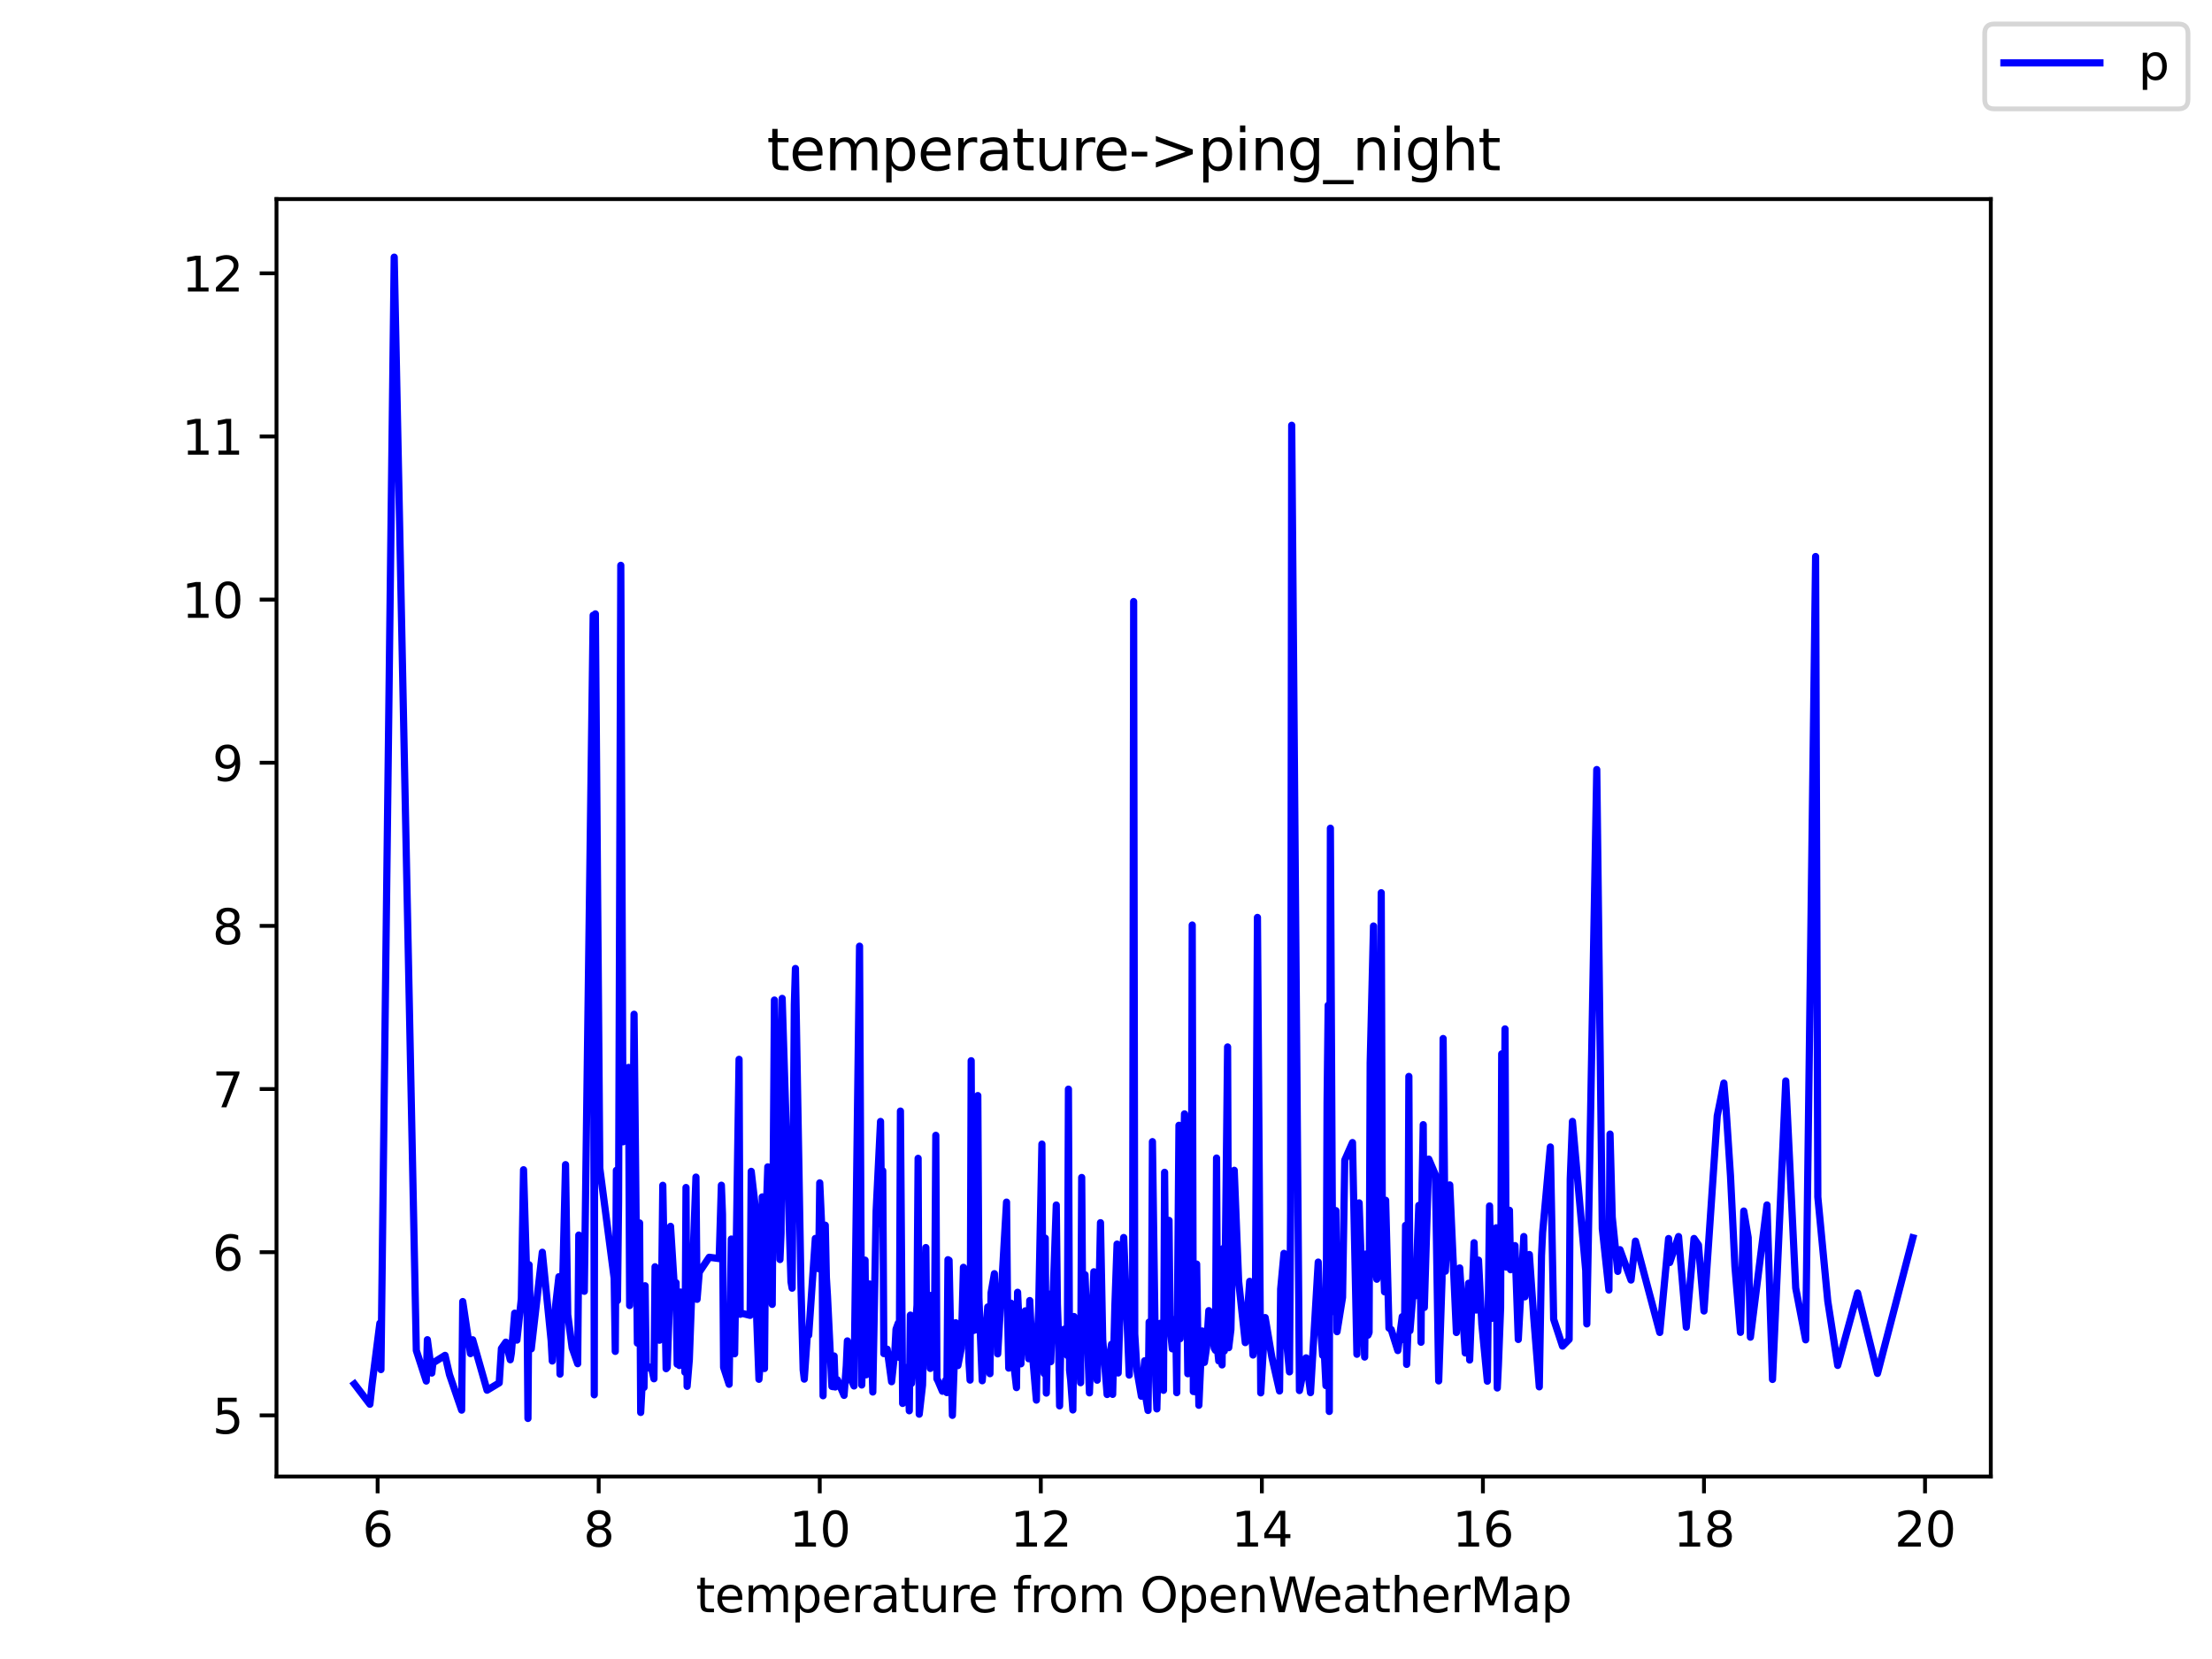 <?xml version="1.0" encoding="utf-8" standalone="no"?>
<!DOCTYPE svg PUBLIC "-//W3C//DTD SVG 1.1//EN"
  "http://www.w3.org/Graphics/SVG/1.1/DTD/svg11.dtd">
<svg height="345.6pt" version="1.1" viewBox="0 0 460.8 345.6" width="460.8pt" xmlns="http://www.w3.org/2000/svg" xmlns:xlink="http://www.w3.org/1999/xlink">
 <defs>
  <style type="text/css">*{stroke-linecap:butt;stroke-linejoin:round;}</style>
 </defs>
 <g id="figure_1">
  <g id="patch_1">
   <path d="M 0 345.6 
L 460.8 345.6 
L 460.8 0 
L 0 0 
z
" style="fill:#ffffff;"/>
  </g>
  <g id="axes_1">
   <g id="patch_2">
    <path d="M 57.6 307.584 
L 414.72 307.584 
L 414.72 41.472 
L 57.6 41.472 
z
" style="fill:#ffffff;"/>
   </g>
   <g id="matplotlib.axis_1">
    <g id="xtick_1">
     <g id="line2d_1">
      <defs>
       <path d="M 0 0 
L 0 3.5 
" id="m83a6e07682" style="stroke:#000000;stroke-width:0.8;"/>
      </defs>
      <g>
       <use style="stroke:#000000;stroke-width:0.8;" x="78.668" xlink:href="#m83a6e07682" y="307.584"/>
      </g>
     </g>
     <g id="text_1">
      <!-- 6 -->
      <g transform="translate(75.487 322.182)scale(0.1 -0.1)">
       <defs>
        <path d="M 2113 2584 
Q 1688 2584 1439 2293 
Q 1191 2003 1191 1497 
Q 1191 994 1439 701 
Q 1688 409 2113 409 
Q 2538 409 2786 701 
Q 3034 994 3034 1497 
Q 3034 2003 2786 2293 
Q 2538 2584 2113 2584 
z
M 3366 4563 
L 3366 3988 
Q 3128 4100 2886 4159 
Q 2644 4219 2406 4219 
Q 1781 4219 1451 3797 
Q 1122 3375 1075 2522 
Q 1259 2794 1537 2939 
Q 1816 3084 2150 3084 
Q 2853 3084 3261 2657 
Q 3669 2231 3669 1497 
Q 3669 778 3244 343 
Q 2819 -91 2113 -91 
Q 1303 -91 875 529 
Q 447 1150 447 2328 
Q 447 3434 972 4092 
Q 1497 4750 2381 4750 
Q 2619 4750 2861 4703 
Q 3103 4656 3366 4563 
z
" id="DejaVuSans-36" transform="scale(0.016)"/>
       </defs>
       <use xlink:href="#DejaVuSans-36"/>
      </g>
     </g>
    </g>
    <g id="xtick_2">
     <g id="line2d_2">
      <g>
       <use style="stroke:#000000;stroke-width:0.8;" x="124.718" xlink:href="#m83a6e07682" y="307.584"/>
      </g>
     </g>
     <g id="text_2">
      <!-- 8 -->
      <g transform="translate(121.537 322.182)scale(0.1 -0.1)">
       <defs>
        <path d="M 2034 2216 
Q 1584 2216 1326 1975 
Q 1069 1734 1069 1313 
Q 1069 891 1326 650 
Q 1584 409 2034 409 
Q 2484 409 2743 651 
Q 3003 894 3003 1313 
Q 3003 1734 2745 1975 
Q 2488 2216 2034 2216 
z
M 1403 2484 
Q 997 2584 770 2862 
Q 544 3141 544 3541 
Q 544 4100 942 4425 
Q 1341 4750 2034 4750 
Q 2731 4750 3128 4425 
Q 3525 4100 3525 3541 
Q 3525 3141 3298 2862 
Q 3072 2584 2669 2484 
Q 3125 2378 3379 2068 
Q 3634 1759 3634 1313 
Q 3634 634 3220 271 
Q 2806 -91 2034 -91 
Q 1263 -91 848 271 
Q 434 634 434 1313 
Q 434 1759 690 2068 
Q 947 2378 1403 2484 
z
M 1172 3481 
Q 1172 3119 1398 2916 
Q 1625 2713 2034 2713 
Q 2441 2713 2670 2916 
Q 2900 3119 2900 3481 
Q 2900 3844 2670 4047 
Q 2441 4250 2034 4250 
Q 1625 4250 1398 4047 
Q 1172 3844 1172 3481 
z
" id="DejaVuSans-38" transform="scale(0.016)"/>
       </defs>
       <use xlink:href="#DejaVuSans-38"/>
      </g>
     </g>
    </g>
    <g id="xtick_3">
     <g id="line2d_3">
      <g>
       <use style="stroke:#000000;stroke-width:0.8;" x="170.769" xlink:href="#m83a6e07682" y="307.584"/>
      </g>
     </g>
     <g id="text_3">
      <!-- 10 -->
      <g transform="translate(164.406 322.182)scale(0.1 -0.1)">
       <defs>
        <path d="M 794 531 
L 1825 531 
L 1825 4091 
L 703 3866 
L 703 4441 
L 1819 4666 
L 2450 4666 
L 2450 531 
L 3481 531 
L 3481 0 
L 794 0 
L 794 531 
z
" id="DejaVuSans-31" transform="scale(0.016)"/>
        <path d="M 2034 4250 
Q 1547 4250 1301 3770 
Q 1056 3291 1056 2328 
Q 1056 1369 1301 889 
Q 1547 409 2034 409 
Q 2525 409 2770 889 
Q 3016 1369 3016 2328 
Q 3016 3291 2770 3770 
Q 2525 4250 2034 4250 
z
M 2034 4750 
Q 2819 4750 3233 4129 
Q 3647 3509 3647 2328 
Q 3647 1150 3233 529 
Q 2819 -91 2034 -91 
Q 1250 -91 836 529 
Q 422 1150 422 2328 
Q 422 3509 836 4129 
Q 1250 4750 2034 4750 
z
" id="DejaVuSans-30" transform="scale(0.016)"/>
       </defs>
       <use xlink:href="#DejaVuSans-31"/>
       <use x="63.623" xlink:href="#DejaVuSans-30"/>
      </g>
     </g>
    </g>
    <g id="xtick_4">
     <g id="line2d_4">
      <g>
       <use style="stroke:#000000;stroke-width:0.8;" x="216.819" xlink:href="#m83a6e07682" y="307.584"/>
      </g>
     </g>
     <g id="text_4">
      <!-- 12 -->
      <g transform="translate(210.456 322.182)scale(0.1 -0.1)">
       <defs>
        <path d="M 1228 531 
L 3431 531 
L 3431 0 
L 469 0 
L 469 531 
Q 828 903 1448 1529 
Q 2069 2156 2228 2338 
Q 2531 2678 2651 2914 
Q 2772 3150 2772 3378 
Q 2772 3750 2511 3984 
Q 2250 4219 1831 4219 
Q 1534 4219 1204 4116 
Q 875 4013 500 3803 
L 500 4441 
Q 881 4594 1212 4672 
Q 1544 4750 1819 4750 
Q 2544 4750 2975 4387 
Q 3406 4025 3406 3419 
Q 3406 3131 3298 2873 
Q 3191 2616 2906 2266 
Q 2828 2175 2409 1742 
Q 1991 1309 1228 531 
z
" id="DejaVuSans-32" transform="scale(0.016)"/>
       </defs>
       <use xlink:href="#DejaVuSans-31"/>
       <use x="63.623" xlink:href="#DejaVuSans-32"/>
      </g>
     </g>
    </g>
    <g id="xtick_5">
     <g id="line2d_5">
      <g>
       <use style="stroke:#000000;stroke-width:0.8;" x="262.869" xlink:href="#m83a6e07682" y="307.584"/>
      </g>
     </g>
     <g id="text_5">
      <!-- 14 -->
      <g transform="translate(256.507 322.182)scale(0.1 -0.1)">
       <defs>
        <path d="M 2419 4116 
L 825 1625 
L 2419 1625 
L 2419 4116 
z
M 2253 4666 
L 3047 4666 
L 3047 1625 
L 3713 1625 
L 3713 1100 
L 3047 1100 
L 3047 0 
L 2419 0 
L 2419 1100 
L 313 1100 
L 313 1709 
L 2253 4666 
z
" id="DejaVuSans-34" transform="scale(0.016)"/>
       </defs>
       <use xlink:href="#DejaVuSans-31"/>
       <use x="63.623" xlink:href="#DejaVuSans-34"/>
      </g>
     </g>
    </g>
    <g id="xtick_6">
     <g id="line2d_6">
      <g>
       <use style="stroke:#000000;stroke-width:0.8;" x="308.919" xlink:href="#m83a6e07682" y="307.584"/>
      </g>
     </g>
     <g id="text_6">
      <!-- 16 -->
      <g transform="translate(302.557 322.182)scale(0.1 -0.1)">
       <use xlink:href="#DejaVuSans-31"/>
       <use x="63.623" xlink:href="#DejaVuSans-36"/>
      </g>
     </g>
    </g>
    <g id="xtick_7">
     <g id="line2d_7">
      <g>
       <use style="stroke:#000000;stroke-width:0.8;" x="354.97" xlink:href="#m83a6e07682" y="307.584"/>
      </g>
     </g>
     <g id="text_7">
      <!-- 18 -->
      <g transform="translate(348.607 322.182)scale(0.1 -0.1)">
       <use xlink:href="#DejaVuSans-31"/>
       <use x="63.623" xlink:href="#DejaVuSans-38"/>
      </g>
     </g>
    </g>
    <g id="xtick_8">
     <g id="line2d_8">
      <g>
       <use style="stroke:#000000;stroke-width:0.8;" x="401.02" xlink:href="#m83a6e07682" y="307.584"/>
      </g>
     </g>
     <g id="text_8">
      <!-- 20 -->
      <g transform="translate(394.658 322.182)scale(0.1 -0.1)">
       <use xlink:href="#DejaVuSans-32"/>
       <use x="63.623" xlink:href="#DejaVuSans-30"/>
      </g>
     </g>
    </g>
    <g id="text_9">
     <!-- temperature from OpenWeatherMap -->
     <g transform="translate(144.964 335.861)scale(0.1 -0.1)">
      <defs>
       <path d="M 1172 4494 
L 1172 3500 
L 2356 3500 
L 2356 3053 
L 1172 3053 
L 1172 1153 
Q 1172 725 1289 603 
Q 1406 481 1766 481 
L 2356 481 
L 2356 0 
L 1766 0 
Q 1100 0 847 248 
Q 594 497 594 1153 
L 594 3053 
L 172 3053 
L 172 3500 
L 594 3500 
L 594 4494 
L 1172 4494 
z
" id="DejaVuSans-74" transform="scale(0.016)"/>
       <path d="M 3597 1894 
L 3597 1613 
L 953 1613 
Q 991 1019 1311 708 
Q 1631 397 2203 397 
Q 2534 397 2845 478 
Q 3156 559 3463 722 
L 3463 178 
Q 3153 47 2828 -22 
Q 2503 -91 2169 -91 
Q 1331 -91 842 396 
Q 353 884 353 1716 
Q 353 2575 817 3079 
Q 1281 3584 2069 3584 
Q 2775 3584 3186 3129 
Q 3597 2675 3597 1894 
z
M 3022 2063 
Q 3016 2534 2758 2815 
Q 2500 3097 2075 3097 
Q 1594 3097 1305 2825 
Q 1016 2553 972 2059 
L 3022 2063 
z
" id="DejaVuSans-65" transform="scale(0.016)"/>
       <path d="M 3328 2828 
Q 3544 3216 3844 3400 
Q 4144 3584 4550 3584 
Q 5097 3584 5394 3201 
Q 5691 2819 5691 2113 
L 5691 0 
L 5113 0 
L 5113 2094 
Q 5113 2597 4934 2840 
Q 4756 3084 4391 3084 
Q 3944 3084 3684 2787 
Q 3425 2491 3425 1978 
L 3425 0 
L 2847 0 
L 2847 2094 
Q 2847 2600 2669 2842 
Q 2491 3084 2119 3084 
Q 1678 3084 1418 2786 
Q 1159 2488 1159 1978 
L 1159 0 
L 581 0 
L 581 3500 
L 1159 3500 
L 1159 2956 
Q 1356 3278 1631 3431 
Q 1906 3584 2284 3584 
Q 2666 3584 2933 3390 
Q 3200 3197 3328 2828 
z
" id="DejaVuSans-6d" transform="scale(0.016)"/>
       <path d="M 1159 525 
L 1159 -1331 
L 581 -1331 
L 581 3500 
L 1159 3500 
L 1159 2969 
Q 1341 3281 1617 3432 
Q 1894 3584 2278 3584 
Q 2916 3584 3314 3078 
Q 3713 2572 3713 1747 
Q 3713 922 3314 415 
Q 2916 -91 2278 -91 
Q 1894 -91 1617 61 
Q 1341 213 1159 525 
z
M 3116 1747 
Q 3116 2381 2855 2742 
Q 2594 3103 2138 3103 
Q 1681 3103 1420 2742 
Q 1159 2381 1159 1747 
Q 1159 1113 1420 752 
Q 1681 391 2138 391 
Q 2594 391 2855 752 
Q 3116 1113 3116 1747 
z
" id="DejaVuSans-70" transform="scale(0.016)"/>
       <path d="M 2631 2963 
Q 2534 3019 2420 3045 
Q 2306 3072 2169 3072 
Q 1681 3072 1420 2755 
Q 1159 2438 1159 1844 
L 1159 0 
L 581 0 
L 581 3500 
L 1159 3500 
L 1159 2956 
Q 1341 3275 1631 3429 
Q 1922 3584 2338 3584 
Q 2397 3584 2469 3576 
Q 2541 3569 2628 3553 
L 2631 2963 
z
" id="DejaVuSans-72" transform="scale(0.016)"/>
       <path d="M 2194 1759 
Q 1497 1759 1228 1600 
Q 959 1441 959 1056 
Q 959 750 1161 570 
Q 1363 391 1709 391 
Q 2188 391 2477 730 
Q 2766 1069 2766 1631 
L 2766 1759 
L 2194 1759 
z
M 3341 1997 
L 3341 0 
L 2766 0 
L 2766 531 
Q 2569 213 2275 61 
Q 1981 -91 1556 -91 
Q 1019 -91 701 211 
Q 384 513 384 1019 
Q 384 1609 779 1909 
Q 1175 2209 1959 2209 
L 2766 2209 
L 2766 2266 
Q 2766 2663 2505 2880 
Q 2244 3097 1772 3097 
Q 1472 3097 1187 3025 
Q 903 2953 641 2809 
L 641 3341 
Q 956 3463 1253 3523 
Q 1550 3584 1831 3584 
Q 2591 3584 2966 3190 
Q 3341 2797 3341 1997 
z
" id="DejaVuSans-61" transform="scale(0.016)"/>
       <path d="M 544 1381 
L 544 3500 
L 1119 3500 
L 1119 1403 
Q 1119 906 1312 657 
Q 1506 409 1894 409 
Q 2359 409 2629 706 
Q 2900 1003 2900 1516 
L 2900 3500 
L 3475 3500 
L 3475 0 
L 2900 0 
L 2900 538 
Q 2691 219 2414 64 
Q 2138 -91 1772 -91 
Q 1169 -91 856 284 
Q 544 659 544 1381 
z
M 1991 3584 
L 1991 3584 
z
" id="DejaVuSans-75" transform="scale(0.016)"/>
       <path id="DejaVuSans-20" transform="scale(0.016)"/>
       <path d="M 2375 4863 
L 2375 4384 
L 1825 4384 
Q 1516 4384 1395 4259 
Q 1275 4134 1275 3809 
L 1275 3500 
L 2222 3500 
L 2222 3053 
L 1275 3053 
L 1275 0 
L 697 0 
L 697 3053 
L 147 3053 
L 147 3500 
L 697 3500 
L 697 3744 
Q 697 4328 969 4595 
Q 1241 4863 1831 4863 
L 2375 4863 
z
" id="DejaVuSans-66" transform="scale(0.016)"/>
       <path d="M 1959 3097 
Q 1497 3097 1228 2736 
Q 959 2375 959 1747 
Q 959 1119 1226 758 
Q 1494 397 1959 397 
Q 2419 397 2687 759 
Q 2956 1122 2956 1747 
Q 2956 2369 2687 2733 
Q 2419 3097 1959 3097 
z
M 1959 3584 
Q 2709 3584 3137 3096 
Q 3566 2609 3566 1747 
Q 3566 888 3137 398 
Q 2709 -91 1959 -91 
Q 1206 -91 779 398 
Q 353 888 353 1747 
Q 353 2609 779 3096 
Q 1206 3584 1959 3584 
z
" id="DejaVuSans-6f" transform="scale(0.016)"/>
       <path d="M 2522 4238 
Q 1834 4238 1429 3725 
Q 1025 3213 1025 2328 
Q 1025 1447 1429 934 
Q 1834 422 2522 422 
Q 3209 422 3611 934 
Q 4013 1447 4013 2328 
Q 4013 3213 3611 3725 
Q 3209 4238 2522 4238 
z
M 2522 4750 
Q 3503 4750 4090 4092 
Q 4678 3434 4678 2328 
Q 4678 1225 4090 567 
Q 3503 -91 2522 -91 
Q 1538 -91 948 565 
Q 359 1222 359 2328 
Q 359 3434 948 4092 
Q 1538 4750 2522 4750 
z
" id="DejaVuSans-4f" transform="scale(0.016)"/>
       <path d="M 3513 2113 
L 3513 0 
L 2938 0 
L 2938 2094 
Q 2938 2591 2744 2837 
Q 2550 3084 2163 3084 
Q 1697 3084 1428 2787 
Q 1159 2491 1159 1978 
L 1159 0 
L 581 0 
L 581 3500 
L 1159 3500 
L 1159 2956 
Q 1366 3272 1645 3428 
Q 1925 3584 2291 3584 
Q 2894 3584 3203 3211 
Q 3513 2838 3513 2113 
z
" id="DejaVuSans-6e" transform="scale(0.016)"/>
       <path d="M 213 4666 
L 850 4666 
L 1831 722 
L 2809 4666 
L 3519 4666 
L 4500 722 
L 5478 4666 
L 6119 4666 
L 4947 0 
L 4153 0 
L 3169 4050 
L 2175 0 
L 1381 0 
L 213 4666 
z
" id="DejaVuSans-57" transform="scale(0.016)"/>
       <path d="M 3513 2113 
L 3513 0 
L 2938 0 
L 2938 2094 
Q 2938 2591 2744 2837 
Q 2550 3084 2163 3084 
Q 1697 3084 1428 2787 
Q 1159 2491 1159 1978 
L 1159 0 
L 581 0 
L 581 4863 
L 1159 4863 
L 1159 2956 
Q 1366 3272 1645 3428 
Q 1925 3584 2291 3584 
Q 2894 3584 3203 3211 
Q 3513 2838 3513 2113 
z
" id="DejaVuSans-68" transform="scale(0.016)"/>
       <path d="M 628 4666 
L 1569 4666 
L 2759 1491 
L 3956 4666 
L 4897 4666 
L 4897 0 
L 4281 0 
L 4281 4097 
L 3078 897 
L 2444 897 
L 1241 4097 
L 1241 0 
L 628 0 
L 628 4666 
z
" id="DejaVuSans-4d" transform="scale(0.016)"/>
      </defs>
      <use xlink:href="#DejaVuSans-74"/>
      <use x="39.209" xlink:href="#DejaVuSans-65"/>
      <use x="100.732" xlink:href="#DejaVuSans-6d"/>
      <use x="198.145" xlink:href="#DejaVuSans-70"/>
      <use x="261.621" xlink:href="#DejaVuSans-65"/>
      <use x="323.145" xlink:href="#DejaVuSans-72"/>
      <use x="364.258" xlink:href="#DejaVuSans-61"/>
      <use x="425.537" xlink:href="#DejaVuSans-74"/>
      <use x="464.746" xlink:href="#DejaVuSans-75"/>
      <use x="528.125" xlink:href="#DejaVuSans-72"/>
      <use x="566.988" xlink:href="#DejaVuSans-65"/>
      <use x="628.512" xlink:href="#DejaVuSans-20"/>
      <use x="660.299" xlink:href="#DejaVuSans-66"/>
      <use x="695.504" xlink:href="#DejaVuSans-72"/>
      <use x="734.367" xlink:href="#DejaVuSans-6f"/>
      <use x="795.549" xlink:href="#DejaVuSans-6d"/>
      <use x="892.961" xlink:href="#DejaVuSans-20"/>
      <use x="924.748" xlink:href="#DejaVuSans-4f"/>
      <use x="1003.459" xlink:href="#DejaVuSans-70"/>
      <use x="1066.936" xlink:href="#DejaVuSans-65"/>
      <use x="1128.459" xlink:href="#DejaVuSans-6e"/>
      <use x="1191.838" xlink:href="#DejaVuSans-57"/>
      <use x="1284.84" xlink:href="#DejaVuSans-65"/>
      <use x="1346.363" xlink:href="#DejaVuSans-61"/>
      <use x="1407.643" xlink:href="#DejaVuSans-74"/>
      <use x="1446.852" xlink:href="#DejaVuSans-68"/>
      <use x="1510.23" xlink:href="#DejaVuSans-65"/>
      <use x="1571.754" xlink:href="#DejaVuSans-72"/>
      <use x="1612.867" xlink:href="#DejaVuSans-4d"/>
      <use x="1699.146" xlink:href="#DejaVuSans-61"/>
      <use x="1760.426" xlink:href="#DejaVuSans-70"/>
     </g>
    </g>
   </g>
   <g id="matplotlib.axis_2">
    <g id="ytick_1">
     <g id="line2d_9">
      <defs>
       <path d="M 0 0 
L -3.5 0 
" id="m81cc5d5e25" style="stroke:#000000;stroke-width:0.8;"/>
      </defs>
      <g>
       <use style="stroke:#000000;stroke-width:0.8;" x="57.6" xlink:href="#m81cc5d5e25" y="294.842"/>
      </g>
     </g>
     <g id="text_10">
      <!-- 5 -->
      <g transform="translate(44.237 298.641)scale(0.1 -0.1)">
       <defs>
        <path d="M 691 4666 
L 3169 4666 
L 3169 4134 
L 1269 4134 
L 1269 2991 
Q 1406 3038 1543 3061 
Q 1681 3084 1819 3084 
Q 2600 3084 3056 2656 
Q 3513 2228 3513 1497 
Q 3513 744 3044 326 
Q 2575 -91 1722 -91 
Q 1428 -91 1123 -41 
Q 819 9 494 109 
L 494 744 
Q 775 591 1075 516 
Q 1375 441 1709 441 
Q 2250 441 2565 725 
Q 2881 1009 2881 1497 
Q 2881 1984 2565 2268 
Q 2250 2553 1709 2553 
Q 1456 2553 1204 2497 
Q 953 2441 691 2322 
L 691 4666 
z
" id="DejaVuSans-35" transform="scale(0.016)"/>
       </defs>
       <use xlink:href="#DejaVuSans-35"/>
      </g>
     </g>
    </g>
    <g id="ytick_2">
     <g id="line2d_10">
      <g>
       <use style="stroke:#000000;stroke-width:0.8;" x="57.6" xlink:href="#m81cc5d5e25" y="260.855"/>
      </g>
     </g>
     <g id="text_11">
      <!-- 6 -->
      <g transform="translate(44.237 264.654)scale(0.1 -0.1)">
       <use xlink:href="#DejaVuSans-36"/>
      </g>
     </g>
    </g>
    <g id="ytick_3">
     <g id="line2d_11">
      <g>
       <use style="stroke:#000000;stroke-width:0.8;" x="57.6" xlink:href="#m81cc5d5e25" y="226.868"/>
      </g>
     </g>
     <g id="text_12">
      <!-- 7 -->
      <g transform="translate(44.237 230.667)scale(0.1 -0.1)">
       <defs>
        <path d="M 525 4666 
L 3525 4666 
L 3525 4397 
L 1831 0 
L 1172 0 
L 2766 4134 
L 525 4134 
L 525 4666 
z
" id="DejaVuSans-37" transform="scale(0.016)"/>
       </defs>
       <use xlink:href="#DejaVuSans-37"/>
      </g>
     </g>
    </g>
    <g id="ytick_4">
     <g id="line2d_12">
      <g>
       <use style="stroke:#000000;stroke-width:0.8;" x="57.6" xlink:href="#m81cc5d5e25" y="192.881"/>
      </g>
     </g>
     <g id="text_13">
      <!-- 8 -->
      <g transform="translate(44.237 196.68)scale(0.1 -0.1)">
       <use xlink:href="#DejaVuSans-38"/>
      </g>
     </g>
    </g>
    <g id="ytick_5">
     <g id="line2d_13">
      <g>
       <use style="stroke:#000000;stroke-width:0.8;" x="57.6" xlink:href="#m81cc5d5e25" y="158.894"/>
      </g>
     </g>
     <g id="text_14">
      <!-- 9 -->
      <g transform="translate(44.237 162.693)scale(0.1 -0.1)">
       <defs>
        <path d="M 703 97 
L 703 672 
Q 941 559 1184 500 
Q 1428 441 1663 441 
Q 2288 441 2617 861 
Q 2947 1281 2994 2138 
Q 2813 1869 2534 1725 
Q 2256 1581 1919 1581 
Q 1219 1581 811 2004 
Q 403 2428 403 3163 
Q 403 3881 828 4315 
Q 1253 4750 1959 4750 
Q 2769 4750 3195 4129 
Q 3622 3509 3622 2328 
Q 3622 1225 3098 567 
Q 2575 -91 1691 -91 
Q 1453 -91 1209 -44 
Q 966 3 703 97 
z
M 1959 2075 
Q 2384 2075 2632 2365 
Q 2881 2656 2881 3163 
Q 2881 3666 2632 3958 
Q 2384 4250 1959 4250 
Q 1534 4250 1286 3958 
Q 1038 3666 1038 3163 
Q 1038 2656 1286 2365 
Q 1534 2075 1959 2075 
z
" id="DejaVuSans-39" transform="scale(0.016)"/>
       </defs>
       <use xlink:href="#DejaVuSans-39"/>
      </g>
     </g>
    </g>
    <g id="ytick_6">
     <g id="line2d_14">
      <g>
       <use style="stroke:#000000;stroke-width:0.8;" x="57.6" xlink:href="#m81cc5d5e25" y="124.907"/>
      </g>
     </g>
     <g id="text_15">
      <!-- 10 -->
      <g transform="translate(37.875 128.706)scale(0.1 -0.1)">
       <use xlink:href="#DejaVuSans-31"/>
       <use x="63.623" xlink:href="#DejaVuSans-30"/>
      </g>
     </g>
    </g>
    <g id="ytick_7">
     <g id="line2d_15">
      <g>
       <use style="stroke:#000000;stroke-width:0.8;" x="57.6" xlink:href="#m81cc5d5e25" y="90.92"/>
      </g>
     </g>
     <g id="text_16">
      <!-- 11 -->
      <g transform="translate(37.875 94.719)scale(0.1 -0.1)">
       <use xlink:href="#DejaVuSans-31"/>
       <use x="63.623" xlink:href="#DejaVuSans-31"/>
      </g>
     </g>
    </g>
    <g id="ytick_8">
     <g id="line2d_16">
      <g>
       <use style="stroke:#000000;stroke-width:0.8;" x="57.6" xlink:href="#m81cc5d5e25" y="56.933"/>
      </g>
     </g>
     <g id="text_17">
      <!-- 12 -->
      <g transform="translate(37.875 60.732)scale(0.1 -0.1)">
       <use xlink:href="#DejaVuSans-31"/>
       <use x="63.623" xlink:href="#DejaVuSans-32"/>
      </g>
     </g>
    </g>
   </g>
   <g id="line2d_17">
    <path clip-path="url(#p3dd751f587)" d="M 73.833 288.305 
L 77.056 292.531 
L 77.517 288.283 
L 79.129 275.662 
L 79.359 285.309 
L 82.122 53.568 
L 86.727 281.327 
L 88.799 287.699 
L 89.029 279.084 
L 89.95 286.034 
L 90.181 283.932 
L 92.713 282.346 
L 93.634 286.357 
L 96.167 293.755 
L 96.397 271.136 
L 98.009 281.984 
L 98.47 279.095 
L 101.463 289.608 
L 103.996 288.079 
L 104.456 280.919 
L 105.377 279.593 
L 106.298 283.264 
L 106.528 281.871 
L 107.219 273.555 
L 107.68 279.174 
L 108.601 270.57 
L 109.061 243.68 
L 109.752 266.746 
L 109.982 295.488 
L 110.212 263.467 
L 110.673 280.998 
L 112.975 260.866 
L 114.817 279.323 
L 115.048 283.525 
L 115.738 271.986 
L 116.429 265.959 
L 116.659 286.255 
L 117.12 271.011 
L 117.811 242.615 
L 118.271 273.855 
L 119.192 280.794 
L 120.344 284.085 
L 120.574 257.287 
L 121.034 261.082 
L 121.725 269.001 
L 123.567 128.17 
L 123.797 290.56 
L 124.028 127.881 
L 124.949 243.34 
L 127.942 266.293 
L 128.172 281.519 
L 128.402 243.802 
L 128.633 270.949 
L 128.863 250.331 
L 129.323 117.77 
L 129.784 237.857 
L 130.935 222.359 
L 131.165 271.969 
L 131.856 241.279 
L 132.086 211.285 
L 132.777 279.794 
L 133.238 254.763 
L 133.468 294.242 
L 133.928 285.258 
L 134.159 289.033 
L 134.389 267.845 
L 134.619 285.094 
L 134.849 284.544 
L 135.77 285.133 
L 136.231 287.229 
L 136.461 263.886 
L 136.691 278.433 
L 137.152 272.535 
L 137.382 279.195 
L 137.843 267.117 
L 138.073 246.92 
L 138.764 285.122 
L 138.994 284.861 
L 139.454 271.676 
L 139.685 255.468 
L 140.606 270.122 
L 140.836 267.211 
L 141.066 284.187 
L 141.296 277.146 
L 141.527 284.465 
L 141.757 269.16 
L 142.448 273.374 
L 142.678 285.87 
L 142.908 247.379 
L 143.138 288.804 
L 143.599 283.253 
L 144.98 245.21 
L 145.211 270.677 
L 145.671 265.013 
L 147.743 261.909 
L 149.816 262.185 
L 150.276 246.903 
L 150.506 252.948 
L 150.737 284.839 
L 151.888 288.373 
L 152.348 258.114 
L 152.579 272.569 
L 153.039 282.022 
L 153.96 220.677 
L 154.19 273.791 
L 154.651 273.612 
L 156.263 274.019 
L 156.493 244.015 
L 157.414 252.078 
L 157.644 275.021 
L 158.105 287.331 
L 158.565 281.293 
L 158.796 249.334 
L 159.256 285.088 
L 159.486 256.59 
L 159.947 243.074 
L 160.868 271.731 
L 161.328 208.328 
L 162.48 262.385 
L 162.71 256.906 
L 162.94 207.983 
L 164.782 267.034 
L 165.012 268.355 
L 165.473 209.24 
L 165.703 201.752 
L 166.854 267.8 
L 167.315 285.371 
L 167.545 287.297 
L 168.236 277.288 
L 168.466 278.145 
L 169.848 257.992 
L 170.078 261.308 
L 170.538 264.311 
L 170.769 246.411 
L 171.229 256.652 
L 171.459 290.764 
L 171.92 255.233 
L 172.15 266.168 
L 172.38 269.998 
L 173.301 288.818 
L 173.532 288.872 
L 173.762 282.471 
L 173.992 288.934 
L 174.453 287.444 
L 175.834 290.684 
L 176.295 284.522 
L 176.525 279.333 
L 177.216 287.218 
L 177.906 288.725 
L 179.058 197.107 
L 179.518 288.521 
L 180.209 262.509 
L 180.439 286.393 
L 181.13 267.471 
L 181.821 289.982 
L 182.511 252.319 
L 183.432 233.62 
L 183.663 255.071 
L 183.893 243.896 
L 184.123 281.982 
L 184.814 281.055 
L 185.735 287.841 
L 186.426 281.304 
L 186.656 276.908 
L 187.116 275.645 
L 187.347 282.777 
L 187.577 231.456 
L 188.037 292.361 
L 188.498 288.555 
L 188.728 288.657 
L 189.189 284.737 
L 189.419 293.891 
L 189.649 273.963 
L 189.879 288.186 
L 191.031 271.867 
L 191.261 241.301 
L 191.491 294.604 
L 192.182 288.543 
L 192.873 259.888 
L 193.103 282.251 
L 193.563 269.839 
L 193.794 285.068 
L 194.024 269.862 
L 194.715 271.278 
L 194.945 236.507 
L 195.175 287.229 
L 195.405 287.66 
L 196.326 289.823 
L 197.017 287.518 
L 197.248 290.107 
L 197.478 262.419 
L 197.708 262.549 
L 198.399 294.842 
L 199.09 275.549 
L 199.55 284.476 
L 200.241 280.919 
L 200.701 264.005 
L 200.932 272.955 
L 201.162 268.347 
L 201.622 274.769 
L 201.853 283.66 
L 202.083 287.501 
L 202.313 220.968 
L 202.543 271.085 
L 202.774 277.169 
L 203.234 277.013 
L 203.695 228.228 
L 203.925 270.372 
L 204.616 287.637 
L 205.767 272.263 
L 206.227 286.164 
L 206.458 269.324 
L 207.148 265.33 
L 207.379 276.716 
L 207.609 271.572 
L 207.839 282.038 
L 209.681 250.421 
L 209.911 274.185 
L 210.142 285.003 
L 210.372 281.264 
L 210.602 271.47 
L 210.832 281.083 
L 211.753 289.064 
L 211.984 269.205 
L 212.674 284.114 
L 212.905 274.858 
L 213.135 276.206 
L 213.595 273.068 
L 214.286 283.049 
L 214.516 270.927 
L 214.977 281.043 
L 215.898 291.67 
L 216.128 277.951 
L 216.358 273.238 
L 217.049 238.333 
L 217.279 281.225 
L 217.51 286.13 
L 217.74 257.932 
L 217.97 290.209 
L 218.431 269.573 
L 218.661 275.198 
L 218.891 283.666 
L 220.042 251.022 
L 220.273 271.64 
L 220.503 278.206 
L 220.733 292.871 
L 220.963 281.077 
L 221.654 276.908 
L 222.345 282.369 
L 222.575 226.891 
L 222.805 285.428 
L 223.036 287.433 
L 223.496 293.721 
L 223.726 274.257 
L 224.647 276.999 
L 225.108 288.045 
L 225.338 245.289 
L 225.568 277.158 
L 226.029 265.545 
L 226.95 290.163 
L 227.871 264.934 
L 228.101 268.23 
L 228.562 287.524 
L 229.252 254.709 
L 229.713 279.016 
L 230.634 290.503 
L 231.094 283.134 
L 231.555 280.024 
L 231.785 290.475 
L 232.246 272.116 
L 232.706 259.167 
L 232.936 286.017 
L 233.627 262.906 
L 234.088 257.796 
L 235.239 286.456 
L 235.699 271.946 
L 235.93 278.472 
L 236.16 125.315 
L 236.39 277.871 
L 236.851 285.507 
L 237.772 290.866 
L 238.463 283.468 
L 238.693 291.07 
L 239.153 293.823 
L 239.384 275.406 
L 239.844 283.781 
L 240.074 237.823 
L 240.765 287.716 
L 240.995 293.5 
L 241.226 284.184 
L 241.686 275.674 
L 242.147 278.823 
L 242.377 289.631 
L 242.607 244.213 
L 242.837 272.062 
L 243.068 277.509 
L 243.528 254.228 
L 243.758 276.648 
L 244.219 280.998 
L 244.91 274.767 
L 245.14 290.126 
L 245.6 234.419 
L 245.831 278.891 
L 246.752 232.041 
L 246.982 277.35 
L 247.212 268.072 
L 247.442 286.176 
L 248.133 277.989 
L 248.363 192.7 
L 248.594 289.88 
L 248.824 280.976 
L 249.054 289.954 
L 249.284 263.331 
L 249.745 292.744 
L 250.436 277.265 
L 250.896 283.819 
L 251.357 280.658 
L 251.817 273.03 
L 252.968 280.874 
L 253.199 281.293 
L 253.429 241.239 
L 253.659 281.296 
L 253.889 283.504 
L 254.12 281.089 
L 254.58 284.34 
L 254.81 260.085 
L 255.041 281.44 
L 255.731 218.099 
L 255.962 280.749 
L 256.422 276.942 
L 257.113 243.794 
L 258.034 266.939 
L 259.415 279.695 
L 260.336 266.928 
L 260.567 273.354 
L 261.027 282.278 
L 261.488 279.163 
L 261.948 191.114 
L 262.639 290.163 
L 263.56 274.473 
L 264.941 282.675 
L 266.553 289.767 
L 266.783 268.536 
L 267.474 261.099 
L 267.935 278.63 
L 268.625 285.79 
L 268.856 252.443 
L 269.086 88.592 
L 270.698 289.676 
L 272.079 282.862 
L 273 290.118 
L 274.612 262.917 
L 275.072 276.195 
L 275.533 282.346 
L 275.763 279.469 
L 276.224 288.657 
L 276.454 229.7 
L 276.684 209.41 
L 276.915 294.032 
L 277.145 172.534 
L 277.605 263.88 
L 277.836 273.232 
L 278.296 252.198 
L 278.526 277.418 
L 279.678 270.27 
L 280.138 241.673 
L 281.75 238.016 
L 282.671 282.12 
L 283.131 250.58 
L 284.283 282.7 
L 284.513 261.252 
L 284.973 278.138 
L 285.204 277.588 
L 285.434 221.404 
L 286.125 192.904 
L 286.585 264.611 
L 286.815 266.489 
L 287.276 263.835 
L 287.736 185.974 
L 287.967 256.426 
L 288.427 269.114 
L 288.657 250.04 
L 289.348 276.668 
L 289.809 276.965 
L 291.19 281.349 
L 292.111 274.28 
L 292.572 279.157 
L 292.802 255.27 
L 293.032 284.227 
L 293.262 278.223 
L 293.493 224.24 
L 293.723 277.203 
L 294.644 265.863 
L 294.874 269.93 
L 295.565 251.101 
L 295.795 255.621 
L 296.025 279.616 
L 296.256 246.569 
L 296.486 234.286 
L 296.716 272.365 
L 297.637 241.466 
L 299.019 244.711 
L 299.709 287.671 
L 300.4 266.644 
L 300.63 216.343 
L 301.091 264.82 
L 302.012 246.841 
L 303.393 277.588 
L 304.084 264.135 
L 305.235 281.848 
L 305.926 267.321 
L 306.156 283.321 
L 307.077 258.884 
L 307.538 272.909 
L 307.998 262.504 
L 308.689 275.826 
L 309.84 287.728 
L 310.301 251.22 
L 310.761 274.643 
L 310.992 266.724 
L 311.682 255.771 
L 311.913 289.144 
L 312.143 284.442 
L 312.603 272.486 
L 312.834 219.544 
L 313.294 262.283 
L 313.524 214.338 
L 313.755 263.948 
L 314.445 252.12 
L 314.676 264.503 
L 315.366 263.914 
L 315.597 259.484 
L 316.288 279.038 
L 317.439 257.592 
L 317.669 270.151 
L 318.59 261.338 
L 319.511 274.529 
L 320.662 288.906 
L 321.123 261.569 
L 321.353 256.754 
L 322.965 238.934 
L 323.656 274.824 
L 325.498 280.42 
L 326.879 279.021 
L 327.109 245.629 
L 327.57 233.609 
L 330.333 264.658 
L 330.563 275.798 
L 332.635 160.31 
L 333.787 255.944 
L 335.168 268.74 
L 335.398 236.249 
L 335.859 253.531 
L 337.01 264.854 
L 337.471 260.334 
L 339.773 266.656 
L 340.694 258.544 
L 345.76 277.577 
L 347.602 258.012 
L 347.832 263.019 
L 349.674 257.592 
L 351.286 276.478 
L 352.897 258 
L 353.818 259.36 
L 354.97 273.108 
L 357.733 232.47 
L 359.114 225.628 
L 359.575 231.082 
L 360.496 245.006 
L 361.417 263.869 
L 362.568 277.554 
L 363.259 252.279 
L 364.18 257.819 
L 364.64 278.562 
L 368.094 251.01 
L 369.245 287.365 
L 372.008 225.18 
L 374.081 268.321 
L 376.153 279.118 
L 378.225 115.934 
L 378.686 249.351 
L 380.758 271.04 
L 382.83 284.442 
L 386.975 269.352 
L 391.119 286.108 
L 398.487 257.853 
L 398.487 257.853 
" style="fill:none;stroke:#0000ff;stroke-linecap:square;stroke-width:1.5;"/>
   </g>
   <g id="patch_3">
    <path d="M 57.6 307.584 
L 57.6 41.472 
" style="fill:none;stroke:#000000;stroke-linecap:square;stroke-linejoin:miter;stroke-width:0.8;"/>
   </g>
   <g id="patch_4">
    <path d="M 414.72 307.584 
L 414.72 41.472 
" style="fill:none;stroke:#000000;stroke-linecap:square;stroke-linejoin:miter;stroke-width:0.8;"/>
   </g>
   <g id="patch_5">
    <path d="M 57.6 307.584 
L 414.72 307.584 
" style="fill:none;stroke:#000000;stroke-linecap:square;stroke-linejoin:miter;stroke-width:0.8;"/>
   </g>
   <g id="patch_6">
    <path d="M 57.6 41.472 
L 414.72 41.472 
" style="fill:none;stroke:#000000;stroke-linecap:square;stroke-linejoin:miter;stroke-width:0.8;"/>
   </g>
   <g id="text_18">
    <!-- temperature-&gt;ping_night -->
    <g transform="translate(159.736 35.472)scale(0.12 -0.12)">
     <defs>
      <path d="M 313 2009 
L 1997 2009 
L 1997 1497 
L 313 1497 
L 313 2009 
z
" id="DejaVuSans-2d" transform="scale(0.016)"/>
      <path d="M 678 3150 
L 678 3719 
L 4684 2266 
L 4684 1747 
L 678 294 
L 678 863 
L 3897 2003 
L 678 3150 
z
" id="DejaVuSans-3e" transform="scale(0.016)"/>
      <path d="M 603 3500 
L 1178 3500 
L 1178 0 
L 603 0 
L 603 3500 
z
M 603 4863 
L 1178 4863 
L 1178 4134 
L 603 4134 
L 603 4863 
z
" id="DejaVuSans-69" transform="scale(0.016)"/>
      <path d="M 2906 1791 
Q 2906 2416 2648 2759 
Q 2391 3103 1925 3103 
Q 1463 3103 1205 2759 
Q 947 2416 947 1791 
Q 947 1169 1205 825 
Q 1463 481 1925 481 
Q 2391 481 2648 825 
Q 2906 1169 2906 1791 
z
M 3481 434 
Q 3481 -459 3084 -895 
Q 2688 -1331 1869 -1331 
Q 1566 -1331 1297 -1286 
Q 1028 -1241 775 -1147 
L 775 -588 
Q 1028 -725 1275 -790 
Q 1522 -856 1778 -856 
Q 2344 -856 2625 -561 
Q 2906 -266 2906 331 
L 2906 616 
Q 2728 306 2450 153 
Q 2172 0 1784 0 
Q 1141 0 747 490 
Q 353 981 353 1791 
Q 353 2603 747 3093 
Q 1141 3584 1784 3584 
Q 2172 3584 2450 3431 
Q 2728 3278 2906 2969 
L 2906 3500 
L 3481 3500 
L 3481 434 
z
" id="DejaVuSans-67" transform="scale(0.016)"/>
      <path d="M 3263 -1063 
L 3263 -1509 
L -63 -1509 
L -63 -1063 
L 3263 -1063 
z
" id="DejaVuSans-5f" transform="scale(0.016)"/>
     </defs>
     <use xlink:href="#DejaVuSans-74"/>
     <use x="39.209" xlink:href="#DejaVuSans-65"/>
     <use x="100.732" xlink:href="#DejaVuSans-6d"/>
     <use x="198.145" xlink:href="#DejaVuSans-70"/>
     <use x="261.621" xlink:href="#DejaVuSans-65"/>
     <use x="323.145" xlink:href="#DejaVuSans-72"/>
     <use x="364.258" xlink:href="#DejaVuSans-61"/>
     <use x="425.537" xlink:href="#DejaVuSans-74"/>
     <use x="464.746" xlink:href="#DejaVuSans-75"/>
     <use x="528.125" xlink:href="#DejaVuSans-72"/>
     <use x="566.988" xlink:href="#DejaVuSans-65"/>
     <use x="628.512" xlink:href="#DejaVuSans-2d"/>
     <use x="664.596" xlink:href="#DejaVuSans-3e"/>
     <use x="748.385" xlink:href="#DejaVuSans-70"/>
     <use x="811.861" xlink:href="#DejaVuSans-69"/>
     <use x="839.645" xlink:href="#DejaVuSans-6e"/>
     <use x="903.023" xlink:href="#DejaVuSans-67"/>
     <use x="966.5" xlink:href="#DejaVuSans-5f"/>
     <use x="1016.5" xlink:href="#DejaVuSans-6e"/>
     <use x="1079.879" xlink:href="#DejaVuSans-69"/>
     <use x="1107.662" xlink:href="#DejaVuSans-67"/>
     <use x="1171.139" xlink:href="#DejaVuSans-68"/>
     <use x="1234.518" xlink:href="#DejaVuSans-74"/>
    </g>
   </g>
  </g>
  <g id="legend_1">
   <g id="patch_7">
    <path d="M 415.452 22.678 
L 453.8 22.678 
Q 455.8 22.678 455.8 20.678 
L 455.8 7 
Q 455.8 5 453.8 5 
L 415.452 5 
Q 413.452 5 413.452 7 
L 413.452 20.678 
Q 413.452 22.678 415.452 22.678 
z
" style="fill:#ffffff;opacity:0.8;stroke:#cccccc;stroke-linejoin:miter;"/>
   </g>
   <g id="line2d_18">
    <path d="M 417.452 13.098 
L 437.452 13.098 
" style="fill:none;stroke:#0000ff;stroke-linecap:square;stroke-width:1.5;"/>
   </g>
   <g id="line2d_19"/>
   <g id="text_19">
    <!-- p -->
    <g transform="translate(445.452 16.598)scale(0.1 -0.1)">
     <use xlink:href="#DejaVuSans-70"/>
    </g>
   </g>
  </g>
 </g>
 <defs>
  <clipPath id="p3dd751f587">
   <rect height="266.112" width="357.12" x="57.6" y="41.472"/>
  </clipPath>
 </defs>
</svg>
